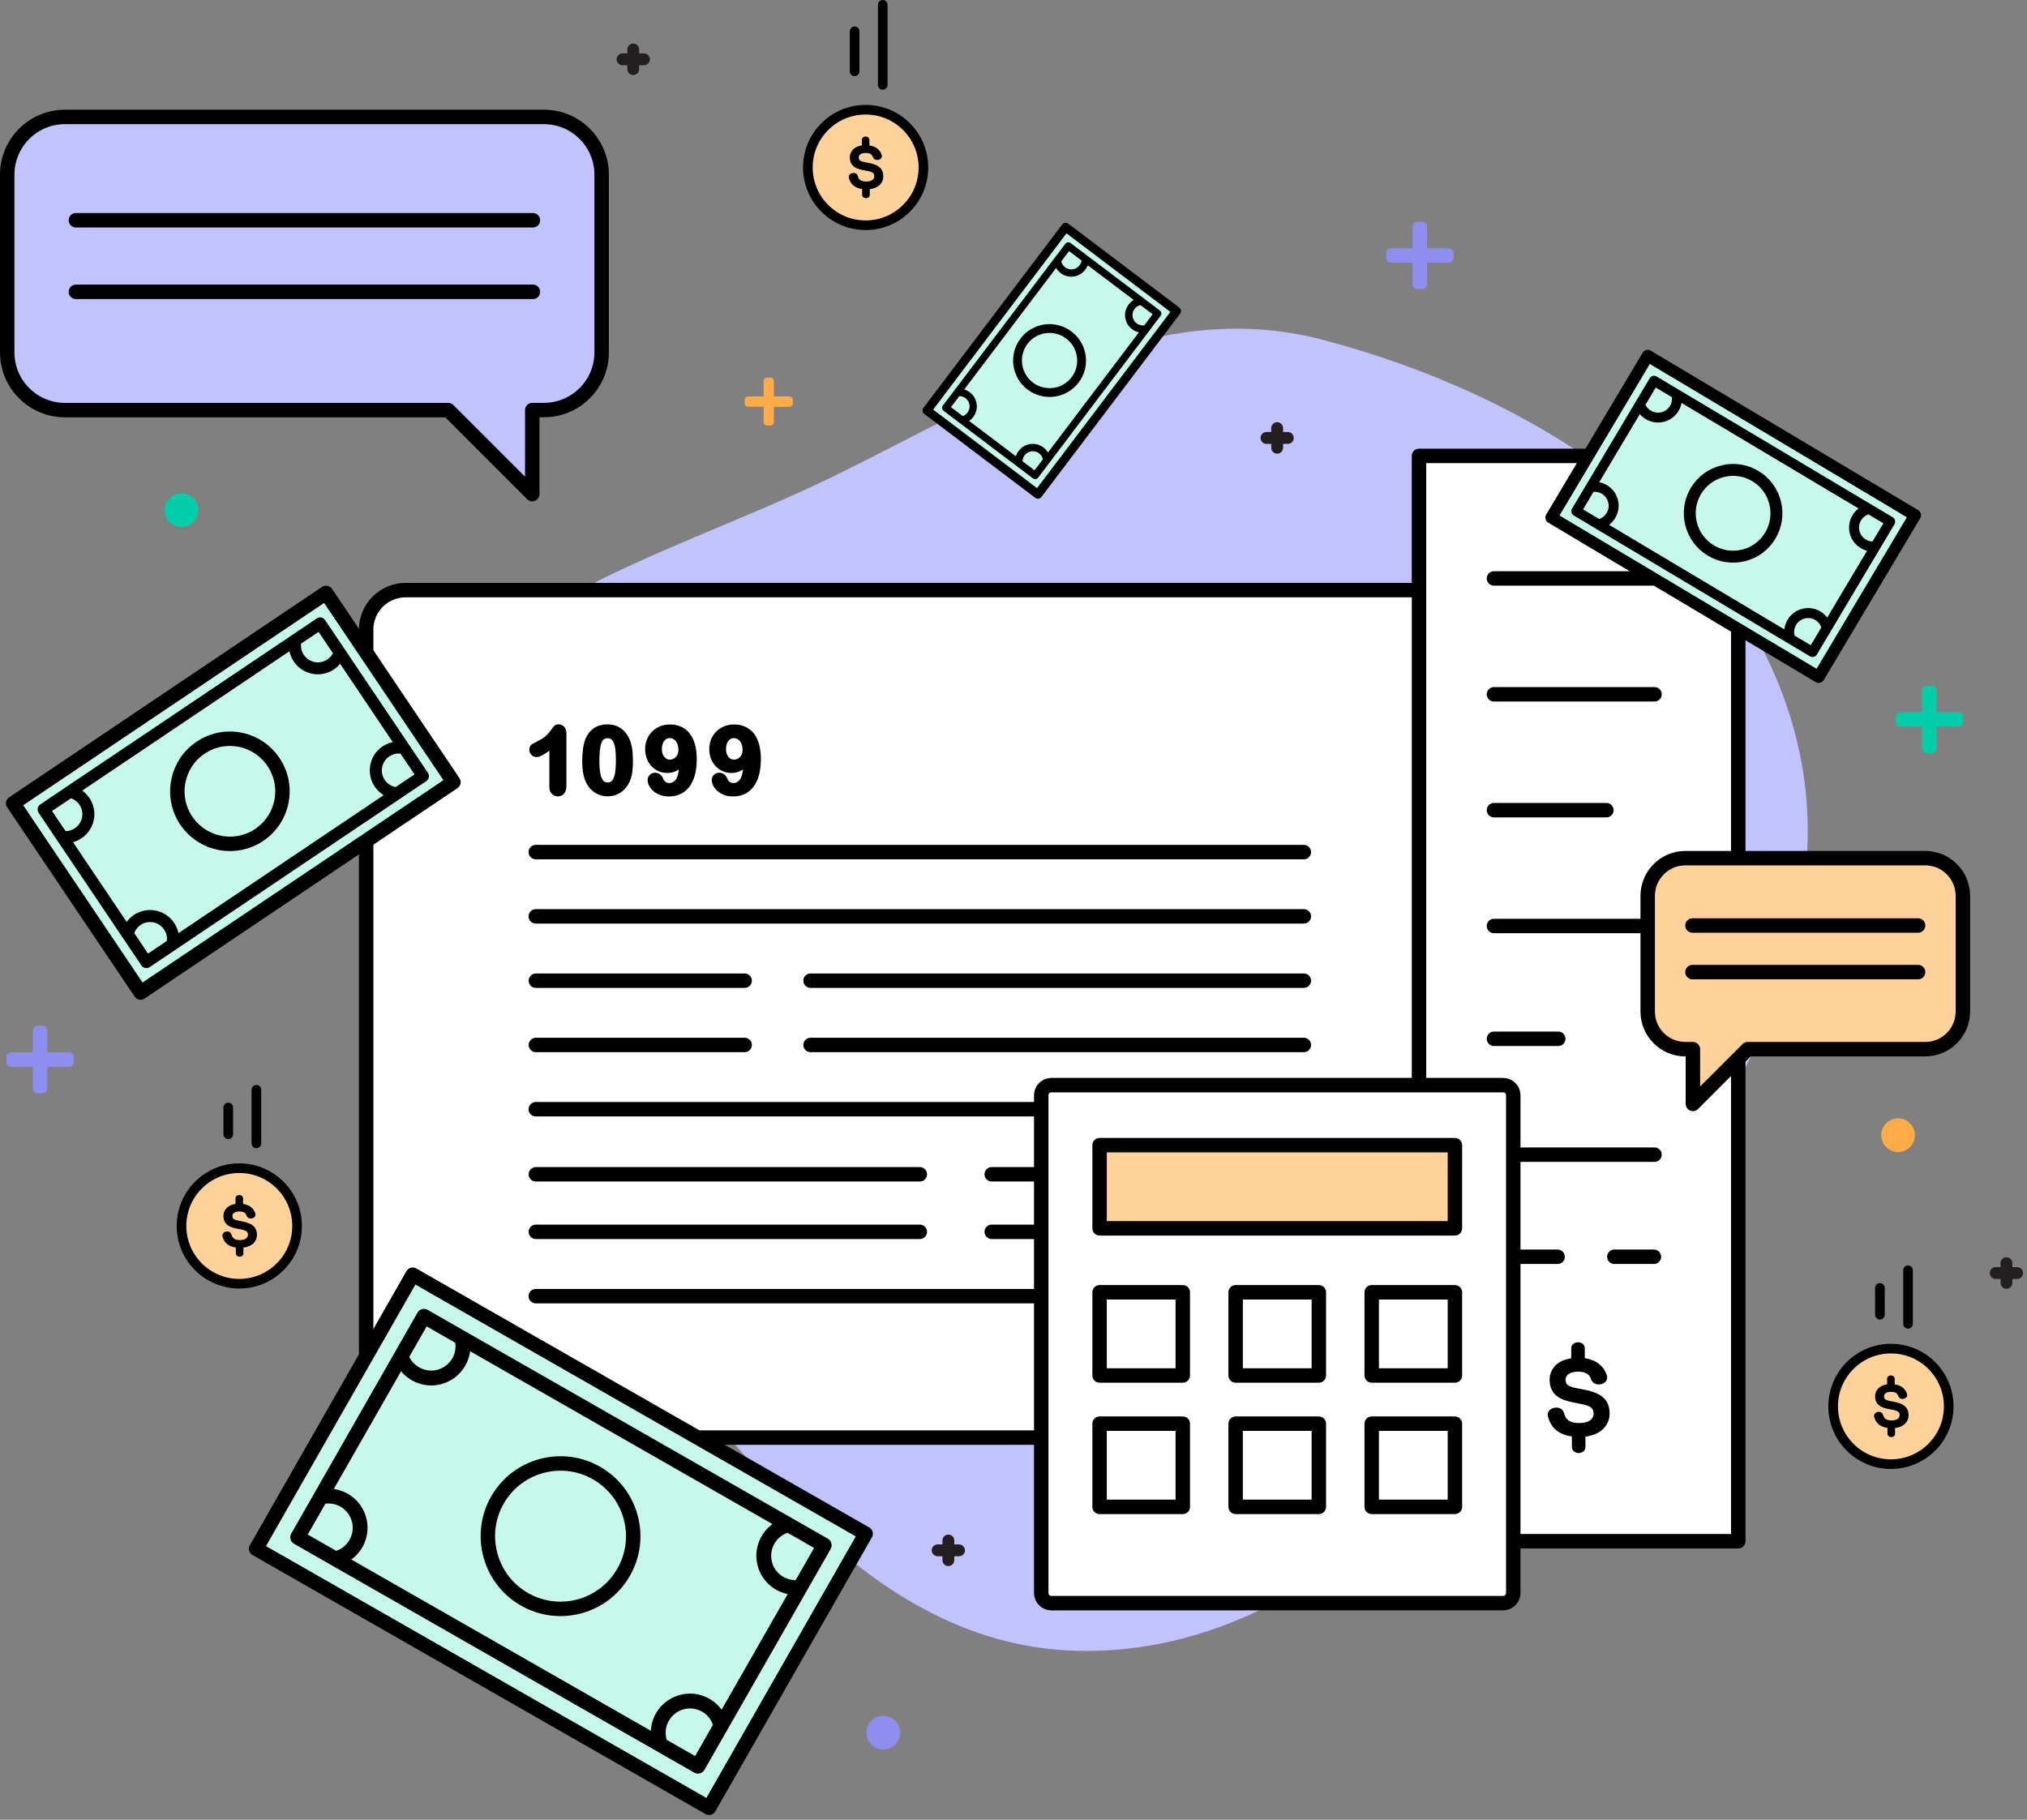 <svg width="421" height="378" viewBox="0 0 421 378" fill="none" xmlns="http://www.w3.org/2000/svg">
<rect x="0" y="0" width="421" height="378" fill="#808080" stroke="none"/>
<g clip-path="url(#clip0)">
<path fill-rule="evenodd" clip-rule="evenodd" d="M372.75 152.07C384.38 195.46 356.55 237.09 328.85 272.68C301.75 307.49 268.42 343.71 224.22 342.92C181.47 342.17 154.28 302.35 127.77 269.05C102.77 237.67 71.75 203.13 81.96 164.3C91.85 126.66 137.26 116.38 172.41 99.28C205.91 83.01 238.72 61.09 274.7 70.58C318.06 81.98 361.2 108.97 372.75 152.07Z" fill="#C2C2FF"/>
<path d="M267.48 89.74H266.49V88.93C266.49 88.25 265.94 87.7 265.26 87.7C264.58 87.7 264.03 88.25 264.03 88.93V89.74H263.04C262.36 89.74 261.81 90.29 261.81 90.97C261.81 91.65 262.36 92.2 263.04 92.2H264.03V93.01C264.03 93.69 264.58 94.24 265.26 94.24C265.94 94.24 266.49 93.69 266.49 93.01V92.2H267.48C268.16 92.2 268.71 91.65 268.71 90.97C268.71 90.29 268.16 89.74 267.48 89.74Z" fill="#231F20"/>
<path d="M199.19 320.81H198.2V320C198.2 319.32 197.65 318.77 196.97 318.77C196.29 318.77 195.74 319.32 195.74 320V320.81H194.75C194.07 320.81 193.52 321.36 193.52 322.04C193.52 322.72 194.07 323.27 194.75 323.27H195.74V324.08C195.74 324.76 196.29 325.31 196.97 325.31C197.65 325.31 198.2 324.76 198.2 324.08V323.27H199.19C199.87 323.27 200.42 322.72 200.42 322.04C200.42 321.36 199.87 320.81 199.19 320.81Z" fill="#231F20"/>
<path d="M133.74 11.09H132.75V10.28C132.75 9.6 132.2 9.05 131.52 9.05C130.84 9.05 130.29 9.6 130.29 10.28V11.09H129.3C128.62 11.09 128.07 11.64 128.07 12.32C128.07 13 128.62 13.55 129.3 13.55H130.29V14.36C130.29 15.04 130.84 15.59 131.52 15.59C132.2 15.59 132.75 15.04 132.75 14.36V13.55H133.74C134.42 13.55 134.97 13 134.97 12.32C134.97 11.64 134.42 11.09 133.74 11.09Z" fill="#231F20"/>
<path d="M418.95 263.21H417.96V262.4C417.96 261.72 417.41 261.17 416.73 261.17C416.05 261.17 415.5 261.72 415.5 262.4V263.21H414.51C413.83 263.21 413.28 263.76 413.28 264.44C413.28 265.12 413.83 265.67 414.51 265.67H415.5V266.48C415.5 267.16 416.05 267.71 416.73 267.71C417.41 267.71 417.96 267.16 417.96 266.48V265.67H418.95C419.63 265.67 420.18 265.12 420.18 264.44C420.18 263.76 419.63 263.21 418.95 263.21Z" fill="#231F20"/>
<path d="M332.94 298.62H84.25C79.72 298.62 76.05 294.95 76.05 290.42V130.78C76.05 126.25 79.72 122.58 84.25 122.58H332.94C337.47 122.58 341.14 126.25 341.14 130.78V290.42C341.14 294.95 337.47 298.62 332.94 298.62Z" fill="white" stroke="black" stroke-width="3" stroke-linecap="round" stroke-linejoin="round"/>
<path d="M111.3 203.71H154.66" stroke="black" stroke-width="3" stroke-miterlimit="10" stroke-linecap="round" stroke-linejoin="round"/>
<path d="M168.35 203.71H270.8" stroke="black" stroke-width="3" stroke-miterlimit="10" stroke-linecap="round" stroke-linejoin="round"/>
<path d="M111.3 217.06H154.66" stroke="black" stroke-width="3" stroke-miterlimit="10" stroke-linecap="round" stroke-linejoin="round"/>
<path d="M168.35 217.06H270.8" stroke="black" stroke-width="3" stroke-miterlimit="10" stroke-linecap="round" stroke-linejoin="round"/>
<path d="M270.8 243.93H205.98" stroke="black" stroke-width="3" stroke-miterlimit="10" stroke-linecap="round" stroke-linejoin="round"/>
<path d="M191.04 243.93H111.3" stroke="black" stroke-width="3" stroke-miterlimit="10" stroke-linecap="round" stroke-linejoin="round"/>
<path d="M270.8 255.88H205.98" stroke="black" stroke-width="3" stroke-miterlimit="10" stroke-linecap="round" stroke-linejoin="round"/>
<path d="M191.04 255.88H111.3" stroke="black" stroke-width="3" stroke-miterlimit="10" stroke-linecap="round" stroke-linejoin="round"/>
<path d="M111.28 190.35H270.8" stroke="black" stroke-width="3" stroke-miterlimit="10" stroke-linecap="round" stroke-linejoin="round"/>
<path d="M111.28 230.41H270.8" stroke="black" stroke-width="3" stroke-miterlimit="10" stroke-linecap="round" stroke-linejoin="round"/>
<path d="M111.28 269.24H270.8" stroke="black" stroke-width="3" stroke-miterlimit="10" stroke-linecap="round" stroke-linejoin="round"/>
<path d="M111.28 177H270.8" stroke="black" stroke-width="3" stroke-miterlimit="10" stroke-linecap="round" stroke-linejoin="round"/>
<path d="M361.03 94.7H294.72V320.15H361.03V94.7Z" fill="white" stroke="black" stroke-width="3" stroke-miterlimit="10" stroke-linecap="round" stroke-linejoin="round"/>
<path d="M310.29 120.15H343.64" stroke="black" stroke-width="3" stroke-miterlimit="10" stroke-linecap="round" stroke-linejoin="round"/>
<path d="M310.29 144.22H343.64" stroke="black" stroke-width="3" stroke-miterlimit="10" stroke-linecap="round" stroke-linejoin="round"/>
<path d="M310.29 168.29H333.64" stroke="black" stroke-width="3" stroke-miterlimit="10" stroke-linecap="round" stroke-linejoin="round"/>
<path d="M310.29 192.35H343.64" stroke="black" stroke-width="3" stroke-miterlimit="10" stroke-linecap="round" stroke-linejoin="round"/>
<path d="M310.29 215.78H323.64" stroke="black" stroke-width="3" stroke-miterlimit="10" stroke-linecap="round" stroke-linejoin="round"/>
<path d="M310.29 239.85H343.64" stroke="black" stroke-width="3" stroke-miterlimit="10" stroke-linecap="round" stroke-linejoin="round"/>
<path d="M310.29 261.06H323.51" stroke="black" stroke-width="3" stroke-miterlimit="10" stroke-linecap="round" stroke-linejoin="round"/>
<path d="M335.29 261.06H343.51" stroke="black" stroke-width="3" stroke-miterlimit="10" stroke-linecap="round" stroke-linejoin="round"/>
<path d="M334.31 293.61C334.31 290.18 331.75 289.2 328.98 288.65L327.51 288.37C325.34 287.97 325.17 287.37 325.17 286.58C325.17 285.55 326.16 284.93 327.81 284.93C329.77 284.93 330.27 285.86 330.48 286.55L330.5 286.61C330.75 287.22 331.32 287.58 332.03 287.58C332.21 287.58 332.38 287.55 332.51 287.53C333.28 287.39 333.81 286.81 333.81 286.13C333.81 285.96 333.78 285.79 333.71 285.63C333.32 284.44 332.21 282.57 329.16 282.14V280.1C329.16 278.4 326.34 278.4 326.34 280.1V282.15C323.06 282.63 321.85 284.74 321.85 286.57C321.85 289.91 324.32 290.84 326.73 291.31L328.32 291.63C330.58 292.06 330.98 292.62 330.98 293.63C330.98 294.86 329.88 295.6 328.02 295.6C325.62 295.6 325.13 294.58 324.8 293.43C324.61 292.8 324 292.39 323.25 292.39C323.09 292.39 322.96 292.41 322.8 292.44L322.75 292.45C321.97 292.62 321.45 293.2 321.45 293.88C321.45 294.01 321.47 294.12 321.49 294.21L321.51 294.31C321.86 295.42 322.63 297.85 326.47 298.39V300.53C326.47 301.38 327.18 301.83 327.88 301.83C328.58 301.83 329.29 301.38 329.29 300.53V298.43C332.34 298.04 334.31 296.21 334.31 293.61Z" fill="black"/>
<path d="M312.2 333.01H218.36C217.2 333.01 216.26 332.07 216.26 330.91V227.51C216.26 226.35 217.2 225.41 218.36 225.41H312.2C313.36 225.41 314.3 226.35 314.3 227.51V330.91C314.29 332.07 313.36 333.01 312.2 333.01Z" fill="white" stroke="black" stroke-width="3" stroke-miterlimit="10" stroke-linecap="round" stroke-linejoin="round"/>
<path d="M302.18 237.88H228.38V255.16H302.18V237.88Z" fill="#FFD29C" stroke="black" stroke-width="3" stroke-miterlimit="10" stroke-linecap="round" stroke-linejoin="round"/>
<path d="M245.66 268.44H228.38V285.72H245.66V268.44Z" fill="white" stroke="black" stroke-width="3" stroke-miterlimit="10" stroke-linecap="round" stroke-linejoin="round"/>
<path d="M273.92 268.44H256.64V285.72H273.92V268.44Z" fill="white" stroke="black" stroke-width="3" stroke-miterlimit="10" stroke-linecap="round" stroke-linejoin="round"/>
<path d="M302.18 268.44H284.9V285.72H302.18V268.44Z" fill="white" stroke="black" stroke-width="3" stroke-miterlimit="10" stroke-linecap="round" stroke-linejoin="round"/>
<path d="M245.66 295.73H228.38V313.01H245.66V295.73Z" fill="white" stroke="black" stroke-width="3" stroke-miterlimit="10" stroke-linecap="round" stroke-linejoin="round"/>
<path d="M273.92 295.73H256.64V313.01H273.92V295.73Z" fill="white" stroke="black" stroke-width="3" stroke-miterlimit="10" stroke-linecap="round" stroke-linejoin="round"/>
<path d="M302.18 295.73H284.9V313.01H302.18V295.73Z" fill="white" stroke="black" stroke-width="3" stroke-miterlimit="10" stroke-linecap="round" stroke-linejoin="round"/>
<path d="M112.96 24.29H13.5C6.87 24.29 1.5 29.66 1.5 36.29V73.19C1.5 79.82 6.87 85.19 13.5 85.19H93.1L110.55 102.64V85.18H112.96C119.59 85.18 124.96 79.81 124.96 73.18V36.28C124.96 29.66 119.59 24.29 112.96 24.29Z" fill="#C2C2FF" stroke="black" stroke-width="3" stroke-miterlimit="10" stroke-linecap="round" stroke-linejoin="round"/>
<path d="M15.76 45.75H110.69" stroke="black" stroke-width="3" stroke-miterlimit="10" stroke-linecap="round" stroke-linejoin="round"/>
<path d="M15.76 60.62H110.69" stroke="black" stroke-width="3" stroke-miterlimit="10" stroke-linecap="round" stroke-linejoin="round"/>
<path d="M350.04 178.26H399.86C404.18 178.26 407.68 181.76 407.68 186.08V210.12C407.68 214.44 404.18 217.94 399.86 217.94H362.98L351.61 229.31V217.94H350.04C345.72 217.94 342.22 214.44 342.22 210.12V186.08C342.23 181.76 345.73 178.26 350.04 178.26Z" fill="#FFD29C" stroke="black" stroke-width="3" stroke-miterlimit="10" stroke-linecap="round" stroke-linejoin="round"/>
<path d="M398.38 192.25H351.52" stroke="black" stroke-width="3" stroke-miterlimit="10" stroke-linecap="round" stroke-linejoin="round"/>
<path d="M398.38 201.93H351.52" stroke="black" stroke-width="3" stroke-miterlimit="10" stroke-linecap="round" stroke-linejoin="round"/>
<path d="M300.9 51.55H296.4V47.05C296.4 46.5 295.95 46.05 295.4 46.05H294.4C293.85 46.05 293.4 46.5 293.4 47.05V51.55H288.9C288.35 51.55 287.9 52 287.9 52.55V53.55C287.9 54.1 288.35 54.55 288.9 54.55H293.4V59.05C293.4 59.6 293.85 60.05 294.4 60.05H295.4C295.95 60.05 296.4 59.6 296.4 59.05V54.55H300.9C301.45 54.55 301.9 54.1 301.9 53.55V52.55C301.9 51.99 301.45 51.55 300.9 51.55Z" fill="#8E8EEF"/>
<path d="M14.32 218.58H9.82V214.08C9.82 213.53 9.37 213.08 8.82 213.08H7.82C7.27 213.08 6.82 213.53 6.82 214.08V218.58H2.32C1.77 218.58 1.32 219.03 1.32 219.58V220.58C1.32 221.13 1.77 221.58 2.32 221.58H6.82V226.08C6.82 226.63 7.27 227.08 7.82 227.08H8.82C9.37 227.08 9.82 226.63 9.82 226.08V221.58H14.32C14.87 221.58 15.32 221.13 15.32 220.58V219.58C15.32 219.03 14.87 218.58 14.32 218.58Z" fill="#8E8EEF"/>
<path d="M406.73 147.94H402.23V143.44C402.23 142.89 401.78 142.44 401.23 142.44H400.23C399.68 142.44 399.23 142.89 399.23 143.44V147.94H394.73C394.18 147.94 393.73 148.39 393.73 148.94V149.94C393.73 150.49 394.18 150.94 394.73 150.94H399.23V155.44C399.23 155.99 399.68 156.44 400.23 156.44H401.23C401.78 156.44 402.23 155.99 402.23 155.44V150.94H406.73C407.28 150.94 407.73 150.49 407.73 149.94V148.94C407.73 148.39 407.28 147.94 406.73 147.94Z" fill="#02CEAA"/>
<path d="M163.95 82.35H160.74V79.14C160.74 78.75 160.42 78.43 160.03 78.43H159.32C158.92 78.43 158.61 78.75 158.61 79.14V82.35H155.4C155.01 82.35 154.69 82.67 154.69 83.06V83.77C154.69 84.16 155.01 84.48 155.4 84.48H158.61V87.69C158.61 88.08 158.93 88.4 159.32 88.4H160.03C160.43 88.4 160.74 88.08 160.74 87.69V84.5H163.95C164.34 84.5 164.66 84.18 164.66 83.79V83.08C164.66 82.67 164.34 82.35 163.95 82.35Z" fill="#FFAB48"/>
<path d="M394.23 239.31C396.163 239.31 397.73 237.743 397.73 235.81C397.73 233.877 396.163 232.31 394.23 232.31C392.297 232.31 390.73 233.877 390.73 235.81C390.73 237.743 392.297 239.31 394.23 239.31Z" fill="#FFAB48"/>
<path d="M37.7 109.47C39.633 109.47 41.2 107.903 41.2 105.97C41.2 104.037 39.633 102.47 37.7 102.47C35.767 102.47 34.2 104.037 34.2 105.97C34.2 107.903 35.767 109.47 37.7 109.47Z" fill="#02CEAA"/>
<path d="M183.46 363.42C185.393 363.42 186.96 361.853 186.96 359.92C186.96 357.987 185.393 356.42 183.46 356.42C181.527 356.42 179.96 357.987 179.96 359.92C179.96 361.853 181.527 363.42 183.46 363.42Z" fill="#8E8EEF"/>
<path d="M2.74 166.86L29.2 206.17L94.18 162.47L67.72 123.16L2.74 166.86Z" fill="#C6F9EC" stroke="black" stroke-width="3" stroke-miterlimit="10" stroke-linecap="round" stroke-linejoin="round"/>
<path d="M56.8 158.29C58.43 160.71 59.02 163.62 58.46 166.47C57.89 169.34 56.26 171.8 53.84 173.43C48.85 176.79 42.05 175.46 38.69 170.46C36.98 167.92 36.48 164.92 37.07 162.13C37.63 159.44 39.2 156.97 41.66 155.32C44.08 153.69 46.99 153.1 49.85 153.66C52.71 154.23 55.18 155.87 56.8 158.29Z" stroke="black" stroke-width="3" stroke-miterlimit="10"/>
<path d="M66.08 128.88L14.14 163.81C14.1 163.83 14.07 163.86 14.03 163.89L8.64 167.51C8.3 167.74 8.21 168.21 8.44 168.56L29.78 200.26C29.89 200.43 30.07 200.54 30.26 200.58C30.45 200.62 30.66 200.58 30.82 200.47L88.25 161.85C88.41 161.74 88.53 161.57 88.57 161.38C88.57 161.37 88.57 161.37 88.57 161.37C88.61 161.18 88.57 160.97 88.46 160.81L67.12 129.11C66.89 128.74 66.42 128.64 66.08 128.88ZM10.11 168.33L14.66 165.27C15.58 165.53 16.38 166.09 16.92 166.89C17.52 167.78 17.74 168.85 17.53 169.9C17.53 169.92 17.52 169.93 17.52 169.95C17.12 171.87 15.34 173.25 13.38 173.14C13.37 173.14 13.37 173.14 13.36 173.14L10.11 168.33ZM30.61 198.78L27.33 193.9C27.92 191.92 29.9 190.71 31.94 191.11C33 191.31 33.91 191.92 34.5 192.81C35.08 193.67 35.3 194.71 35.12 195.74L30.61 198.78ZM86.79 161L82.23 164.06C82.17 164.03 82.11 163.99 82.05 163.98C81 163.78 80.08 163.17 79.49 162.28C78.89 161.39 78.67 160.32 78.88 159.27C79.09 158.22 79.69 157.3 80.58 156.71C81.44 156.13 82.47 155.91 83.48 156.09L86.79 161ZM82.44 154.54C81.48 154.6 80.55 154.92 79.74 155.46C78.54 156.27 77.71 157.49 77.42 158.91C77.42 158.93 77.41 158.96 77.41 158.98C77.13 160.43 77.43 161.9 78.25 163.12C78.86 164.02 79.69 164.7 80.67 165.12L36.68 194.7C36.52 192.26 34.74 190.13 32.23 189.64C29.8 189.17 27.44 190.35 26.32 192.42L14.33 174.6C16.59 174.29 18.5 172.57 18.98 170.26C18.98 170.24 18.99 170.21 19 170.19C19.28 168.74 18.98 167.27 18.16 166.04C17.64 165.27 16.96 164.66 16.16 164.24L60.5 134.42C60.66 136.85 62.44 138.98 64.95 139.47C67.22 139.91 69.47 138.89 70.66 137.02L82.44 154.54ZM69.72 135.64C68.99 137.37 67.13 138.39 65.25 138.02C63.11 137.6 61.7 135.54 62.07 133.41L66.3 130.56L69.72 135.64Z" fill="black" stroke="black" stroke-miterlimit="10"/>
<path d="M85.72 264.79L53.2 321.72L147.27 375.52L179.79 318.59L85.72 264.79Z" fill="#C6F9EC" stroke="black" stroke-width="3" stroke-miterlimit="10" stroke-linecap="round" stroke-linejoin="round"/>
<path d="M129.52 326.59C127.52 330.09 124.27 332.61 120.39 333.67C116.48 334.72 112.43 334.21 108.93 332.21C101.7 328.08 99.19 318.83 103.31 311.6C105.41 307.92 108.83 305.46 112.64 304.48C116.32 303.53 120.35 303.95 123.9 305.99C127.4 307.99 129.92 311.24 130.98 315.13C132.04 319.02 131.53 323.1 129.52 326.59Z" stroke="black" stroke-width="3" stroke-miterlimit="10"/>
<path d="M171.7 320.06L96.52 277.07C96.47 277.03 96.42 277.01 96.36 276.98L88.57 272.52C88.07 272.24 87.44 272.41 87.15 272.91L60.92 318.82C60.78 319.06 60.75 319.35 60.82 319.61C60.89 319.87 61.07 320.1 61.31 320.24L144.44 367.78C144.68 367.91 144.95 367.95 145.22 367.89C145.23 367.89 145.23 367.89 145.24 367.89C145.5 367.82 145.73 367.64 145.87 367.41L172.1 321.5C172.37 320.98 172.2 320.34 171.7 320.06ZM88.43 274.84L95.01 278.61C95.26 279.91 95.05 281.24 94.38 282.4C93.64 283.69 92.45 284.61 91.02 285.01C91 285.02 90.97 285.02 90.95 285.03C88.32 285.71 85.53 284.35 84.45 281.85C84.45 281.84 84.44 281.84 84.44 281.83L88.43 274.84ZM63.23 318.95L67.27 311.89C70.08 311.4 72.8 313.12 73.56 315.9C73.96 317.34 73.76 318.83 73.02 320.12C72.31 321.38 71.15 322.28 69.77 322.69L63.23 318.95ZM144.56 365.46L137.97 361.69C137.97 361.6 137.98 361.5 137.95 361.41C137.56 359.98 137.75 358.47 138.49 357.19C139.23 355.9 140.42 354.98 141.85 354.58C143.28 354.19 144.78 354.38 146.07 355.12C147.32 355.83 148.21 356.97 148.62 358.34L144.56 365.46ZM149.9 356.1C149.23 354.95 148.28 353.99 147.09 353.31C145.35 352.31 143.33 352.04 141.39 352.55C141.36 352.56 141.32 352.57 141.29 352.58C139.32 353.12 137.68 354.39 136.67 356.16C135.93 357.46 135.59 358.92 135.68 360.39L72.02 323.98C74.95 322.28 76.5 318.77 75.57 315.36C74.67 312.06 71.76 309.86 68.5 309.73L83.24 283.94C85.02 286.56 88.32 287.86 91.47 287.05C91.5 287.04 91.54 287.03 91.57 287.02C93.54 286.48 95.18 285.21 96.2 283.44C96.84 282.33 97.17 281.1 97.21 279.86L161.4 316.56C158.48 318.26 156.93 321.76 157.86 325.17C158.7 328.25 161.35 330.42 164.4 330.75L149.9 356.1ZM165.55 328.72C162.95 328.88 160.55 327.19 159.86 324.63C159.07 321.72 160.75 318.71 163.63 317.85L169.76 321.36L165.55 328.72Z" fill="black" stroke="black" stroke-miterlimit="10"/>
<path d="M342.23 73.91L322.21 107.51L377.73 140.62L397.75 107.02L342.23 73.91Z" fill="#C6F9EC" stroke="black" stroke-width="2.476" stroke-miterlimit="10" stroke-linecap="round" stroke-linejoin="round"/>
<path d="M367.69 111.24C366.46 113.31 364.5 114.77 362.17 115.36C359.82 115.94 357.41 115.6 355.35 114.36C351.09 111.82 349.68 106.28 352.22 102.01C353.51 99.84 355.58 98.41 357.86 97.86C360.07 97.33 362.47 97.63 364.56 98.88C366.63 100.11 368.09 102.08 368.68 104.41C369.27 106.76 368.92 109.18 367.69 111.24Z" stroke="black" stroke-width="2.476" stroke-miterlimit="10"/>
<path d="M392.91 107.81L348.54 81.35C348.51 81.33 348.48 81.31 348.45 81.3L343.85 78.55C343.56 78.38 343.18 78.47 343 78.77L326.86 105.87C326.77 106.01 326.75 106.18 326.79 106.34C326.83 106.5 326.93 106.64 327.07 106.72L376.14 135.98C376.28 136.06 376.44 136.09 376.6 136.05C376.6 136.05 376.6 136.05 376.61 136.05C376.77 136.01 376.91 135.91 376.99 135.77L393.13 108.67C393.3 108.36 393.2 107.98 392.91 107.81ZM343.74 79.93L347.63 82.25C347.76 83.03 347.62 83.82 347.21 84.51C346.76 85.27 346.03 85.81 345.18 86.03C345.17 86.03 345.15 86.04 345.14 86.04C343.56 86.42 341.91 85.58 341.3 84.07L341.29 84.06L343.74 79.93ZM328.23 105.96L330.71 101.79C332.39 101.53 334 102.58 334.42 104.25C334.64 105.11 334.51 106 334.05 106.76C333.61 107.5 332.91 108.03 332.09 108.26L328.23 105.96ZM376.23 134.59L372.34 132.27C372.34 132.22 372.35 132.16 372.33 132.1C372.11 131.24 372.24 130.35 372.7 129.59C373.15 128.83 373.88 128.29 374.73 128.07C375.59 127.86 376.48 127.98 377.24 128.44C377.98 128.88 378.5 129.57 378.73 130.39L376.23 134.59ZM379.52 129.06C379.13 128.37 378.57 127.78 377.88 127.37C376.85 126.75 375.65 126.57 374.49 126.85C374.47 126.85 374.45 126.86 374.43 126.86C373.25 127.16 372.26 127.9 371.63 128.94C371.17 129.71 370.95 130.57 370.99 131.45L333.42 109.04C335.18 108.06 336.15 105.98 335.63 103.94C335.13 101.96 333.42 100.62 331.47 100.51L340.54 85.29C341.57 86.87 343.53 87.68 345.42 87.23C345.44 87.23 345.46 87.22 345.48 87.22C346.66 86.92 347.65 86.18 348.28 85.14C348.67 84.48 348.89 83.76 348.92 83.02L386.8 105.61C385.04 106.59 384.08 108.67 384.6 110.71C385.07 112.56 386.62 113.88 388.44 114.11L379.52 129.06ZM389.15 112.9C387.6 112.97 386.19 111.94 385.8 110.4C385.36 108.65 386.4 106.88 388.12 106.4L391.74 108.56L389.15 112.9Z" fill="black" stroke="black" stroke-width="0.826" stroke-miterlimit="10"/>
<path d="M192.53 85.26L215.57 102.68L244.37 64.61L221.33 47.19L192.53 85.26Z" fill="#C6F9EC" stroke="black" stroke-width="1.829" stroke-miterlimit="10" stroke-linecap="round" stroke-linejoin="round"/>
<path d="M222 69.6C223.42 70.67 224.33 72.23 224.58 73.99C224.82 75.76 224.37 77.5 223.3 78.91C221.09 81.83 216.91 82.41 213.98 80.2C212.49 79.08 211.61 77.44 211.39 75.72C211.18 74.06 211.59 72.32 212.68 70.88C213.75 69.46 215.31 68.55 217.07 68.3C218.84 68.07 220.59 68.53 222 69.6Z" fill="#C6F9EC" stroke="black" stroke-width="1.829" stroke-miterlimit="10"/>
<path d="M221.52 50.81L198.5 81.23C198.48 81.25 198.47 81.27 198.45 81.29L196.06 84.44C195.91 84.64 195.95 84.93 196.15 85.08L214.73 99.13C214.83 99.2 214.95 99.23 215.07 99.22C215.19 99.21 215.3 99.14 215.37 99.04L240.82 65.4C240.89 65.3 240.92 65.19 240.91 65.07C240.91 65.07 240.91 65.07 240.91 65.06C240.9 64.94 240.83 64.83 240.73 64.76L222.15 50.71C221.96 50.57 221.67 50.61 221.52 50.81ZM197.08 84.64L199.1 81.98C199.68 81.94 200.25 82.11 200.72 82.47C201.24 82.86 201.58 83.44 201.67 84.08C201.67 84.09 201.67 84.1 201.67 84.11C201.82 85.3 201.07 86.44 199.91 86.77H199.9L197.08 84.64ZM214.93 98.13L212.07 95.97C212.02 94.71 212.92 93.62 214.18 93.45C214.83 93.36 215.47 93.53 215.99 93.92C216.5 94.3 216.83 94.86 216.93 95.48L214.93 98.13ZM239.83 65.22L237.81 67.89C237.77 67.88 237.73 67.88 237.69 67.88C237.04 67.97 236.4 67.8 235.88 67.41C235.36 67.02 235.02 66.44 234.93 65.8C234.84 65.15 235.01 64.51 235.4 63.99C235.78 63.49 236.33 63.16 236.95 63.06L239.83 65.22ZM236.04 62.36C235.5 62.59 235.03 62.95 234.66 63.43C234.13 64.13 233.9 65 234 65.88C234 65.89 234 65.91 234.01 65.92C234.14 66.81 234.6 67.6 235.31 68.14C235.84 68.54 236.45 68.77 237.1 68.81L217.61 94.57C217.03 93.2 215.59 92.32 214.04 92.53C212.55 92.74 211.42 93.89 211.18 95.3L200.74 87.41C201.98 86.78 202.74 85.41 202.56 83.99C202.56 83.98 202.56 83.96 202.55 83.95C202.42 83.06 201.96 82.27 201.25 81.73C200.8 81.39 200.28 81.17 199.74 81.09L219.39 55.11C219.97 56.48 221.41 57.35 222.95 57.14C224.34 56.94 225.44 55.91 225.76 54.6L236.04 62.36ZM224.96 53.98C224.88 55.12 224.01 56.08 222.85 56.24C221.53 56.42 220.31 55.52 220.1 54.21L221.98 51.73L224.96 53.98Z" fill="black" stroke="black" stroke-width="0.61" stroke-miterlimit="10"/>
<path d="M179.79 46.79C186.417 46.79 191.79 41.417 191.79 34.79C191.79 28.163 186.417 22.79 179.79 22.79C173.163 22.79 167.79 28.163 167.79 34.79C167.79 41.417 173.163 46.79 179.79 46.79Z" fill="#FFD29C" stroke="black" stroke-width="2" stroke-miterlimit="10" stroke-linecap="round" stroke-linejoin="round"/>
<path d="M183.45 36.62C183.45 34.71 182.02 34.16 180.48 33.85L179.66 33.69C178.45 33.47 178.36 33.13 178.36 32.69C178.36 32.11 178.91 31.77 179.83 31.77C180.92 31.77 181.2 32.29 181.32 32.67L181.33 32.7C181.47 33.04 181.79 33.24 182.18 33.24C182.28 33.24 182.38 33.23 182.44 33.21C182.87 33.13 183.16 32.81 183.16 32.43C183.16 32.34 183.14 32.24 183.11 32.15C182.89 31.49 182.28 30.44 180.57 30.21V29.07C180.57 28.12 179 28.12 179 29.07V30.21C177.17 30.48 176.5 31.65 176.5 32.68C176.5 34.54 177.87 35.06 179.22 35.32L180.11 35.5C181.37 35.74 181.59 36.05 181.59 36.61C181.59 37.3 180.97 37.71 179.94 37.71C178.6 37.71 178.33 37.14 178.14 36.5C178.03 36.15 177.69 35.92 177.28 35.92C177.19 35.92 177.12 35.93 177.03 35.95H177C176.57 36.05 176.28 36.37 176.28 36.75C176.28 36.82 176.29 36.88 176.3 36.93L176.31 36.99C176.5 37.61 176.93 38.96 179.07 39.26V40.45C179.07 40.92 179.47 41.17 179.86 41.17C180.25 41.17 180.65 40.92 180.65 40.45V39.3C182.35 39.09 183.46 38.07 183.45 36.62Z" fill="black"/>
<path d="M177.5 6.5V14.82" stroke="black" stroke-width="2" stroke-miterlimit="10" stroke-linecap="round" stroke-linejoin="round"/>
<path d="M183.34 17.64V1" stroke="black" stroke-width="2" stroke-miterlimit="10" stroke-linecap="round" stroke-linejoin="round"/>
<path d="M49.7 266.66C56.328 266.66 61.7 261.287 61.7 254.66C61.7 248.033 56.328 242.66 49.7 242.66C43.073 242.66 37.7 248.033 37.7 254.66C37.7 261.287 43.073 266.66 49.7 266.66Z" fill="#FFD29C" stroke="black" stroke-width="2" stroke-miterlimit="10" stroke-linecap="round" stroke-linejoin="round"/>
<path d="M53.36 256.5C53.36 254.59 51.93 254.04 50.39 253.73L49.57 253.57C48.36 253.35 48.27 253.01 48.27 252.57C48.27 251.99 48.82 251.65 49.74 251.65C50.83 251.65 51.11 252.17 51.23 252.55L51.24 252.58C51.38 252.92 51.7 253.12 52.09 253.12C52.19 253.12 52.29 253.11 52.35 253.09C52.78 253.01 53.07 252.69 53.07 252.31C53.07 252.22 53.05 252.12 53.02 252.03C52.8 251.37 52.19 250.32 50.48 250.09V248.95C50.48 248 48.91 248 48.91 248.95V250.09C47.08 250.36 46.41 251.53 46.41 252.56C46.41 254.42 47.78 254.94 49.13 255.2L50.02 255.38C51.28 255.62 51.5 255.93 51.5 256.49C51.5 257.18 50.88 257.59 49.85 257.59C48.51 257.59 48.24 257.02 48.05 256.38C47.94 256.03 47.6 255.8 47.19 255.8C47.1 255.8 47.03 255.81 46.94 255.83H46.91C46.48 255.93 46.19 256.25 46.19 256.63C46.19 256.7 46.2 256.76 46.21 256.81L46.22 256.87C46.41 257.49 46.84 258.84 48.98 259.14V260.33C48.98 260.8 49.38 261.05 49.77 261.05C50.16 261.05 50.56 260.8 50.56 260.33V259.16C52.26 258.97 53.37 257.94 53.36 256.5Z" fill="black"/>
<path d="M47.41 230.05V235.62" stroke="black" stroke-width="2" stroke-miterlimit="10" stroke-linecap="round" stroke-linejoin="round"/>
<path d="M53.25 237.51V226.37" stroke="black" stroke-width="2" stroke-miterlimit="10" stroke-linecap="round" stroke-linejoin="round"/>
<path d="M392.74 304.14C399.368 304.14 404.74 298.767 404.74 292.14C404.74 285.513 399.368 280.14 392.74 280.14C386.113 280.14 380.74 285.513 380.74 292.14C380.74 298.767 386.113 304.14 392.74 304.14Z" fill="#FFD29C" stroke="black" stroke-width="2" stroke-miterlimit="10" stroke-linecap="round" stroke-linejoin="round"/>
<path d="M396.4 293.97C396.4 292.06 394.97 291.51 393.43 291.2L392.61 291.04C391.4 290.82 391.31 290.48 391.31 290.04C391.31 289.46 391.86 289.12 392.78 289.12C393.87 289.12 394.15 289.64 394.27 290.02L394.28 290.05C394.42 290.39 394.74 290.59 395.13 290.59C395.23 290.59 395.33 290.58 395.39 290.56C395.82 290.48 396.11 290.16 396.11 289.78C396.11 289.69 396.09 289.59 396.06 289.5C395.84 288.84 395.23 287.79 393.52 287.56V286.42C393.52 285.47 391.95 285.47 391.95 286.42V287.56C390.12 287.83 389.45 289 389.45 290.03C389.45 291.89 390.82 292.41 392.17 292.67L393.06 292.85C394.32 293.09 394.54 293.4 394.54 293.96C394.54 294.65 393.92 295.06 392.89 295.06C391.55 295.06 391.28 294.49 391.09 293.85C390.98 293.5 390.64 293.27 390.23 293.27C390.14 293.27 390.07 293.28 389.98 293.3H389.95C389.52 293.4 389.23 293.72 389.23 294.1C389.23 294.17 389.24 294.23 389.25 294.28L389.26 294.34C389.45 294.96 389.88 296.31 392.02 296.61V297.8C392.02 298.27 392.42 298.52 392.81 298.52C393.2 298.52 393.6 298.27 393.6 297.8V296.63C395.3 296.44 396.4 295.42 396.4 293.97Z" fill="black"/>
<path d="M390.45 267.53V273.1" stroke="black" stroke-width="2" stroke-miterlimit="10" stroke-linecap="round" stroke-linejoin="round"/>
<path d="M396.29 274.99V263.85" stroke="black" stroke-width="2" stroke-miterlimit="10" stroke-linecap="round" stroke-linejoin="round"/>
<path d="M114.6 163.43V154.96C113.02 156.17 111.96 156.77 111.42 156.77C111.16 156.77 110.93 156.67 110.73 156.46C110.53 156.25 110.43 156.01 110.43 155.74C110.43 155.42 110.53 155.19 110.73 155.04C110.93 154.89 111.28 154.7 111.78 154.46C112.53 154.11 113.13 153.73 113.58 153.34C114.03 152.95 114.43 152.51 114.78 152.03C115.13 151.55 115.35 151.25 115.46 151.14C115.57 151.03 115.76 150.97 116.06 150.97C116.39 150.97 116.65 151.1 116.85 151.35C117.05 151.6 117.15 151.95 117.15 152.4V163.05C117.15 164.3 116.73 164.92 115.88 164.92C115.5 164.92 115.2 164.79 114.97 164.54C114.72 164.31 114.6 163.93 114.6 163.43Z" fill="black" stroke="black" stroke-miterlimit="10"/>
<path d="M130.96 158.02C130.96 159.04 130.9 159.91 130.77 160.64C130.65 161.37 130.42 162.04 130.08 162.63C129.66 163.36 129.11 163.93 128.44 164.32C127.77 164.72 127.03 164.92 126.21 164.92C125.27 164.92 124.42 164.65 123.67 164.12C122.92 163.59 122.36 162.85 121.98 161.91C121.79 161.4 121.65 160.83 121.56 160.2C121.47 159.58 121.43 158.9 121.43 158.18C121.43 157.24 121.48 156.4 121.58 155.65C121.68 154.9 121.83 154.25 122.04 153.71C122.41 152.82 122.94 152.14 123.64 151.67C124.34 151.2 125.17 150.97 126.14 150.97C126.78 150.97 127.36 151.07 127.88 151.28C128.4 151.49 128.86 151.79 129.25 152.19C129.64 152.59 129.98 153.08 130.25 153.67C130.73 154.7 130.96 156.15 130.96 158.02ZM128.42 157.83C128.42 156.7 128.35 155.77 128.21 155.04C128.07 154.32 127.84 153.77 127.52 153.4C127.2 153.03 126.75 152.85 126.18 152.85C125.36 152.85 124.79 153.26 124.47 154.09C124.15 154.91 123.99 156.19 123.99 157.9C123.99 159.07 124.06 160.02 124.2 160.77C124.34 161.52 124.57 162.08 124.89 162.46C125.21 162.84 125.65 163.03 126.2 163.03C126.77 163.03 127.22 162.83 127.54 162.44C127.86 162.04 128.09 161.48 128.22 160.74C128.35 160 128.42 159.03 128.42 157.83Z" fill="black" stroke="black" stroke-miterlimit="10"/>
<path d="M141.63 158.6C141.22 159.08 140.76 159.45 140.26 159.69C139.75 159.94 139.19 160.06 138.58 160.06C138 160.06 137.45 159.95 136.95 159.72C136.45 159.49 136.01 159.18 135.64 158.77C135.27 158.36 134.99 157.89 134.79 157.35C134.59 156.81 134.49 156.24 134.49 155.64C134.49 155 134.6 154.39 134.82 153.82C135.04 153.25 135.36 152.75 135.78 152.33C136.2 151.91 136.69 151.58 137.26 151.34C137.83 151.1 138.47 150.99 139.16 150.99C139.96 150.99 140.67 151.14 141.3 151.43C141.93 151.72 142.45 152.14 142.88 152.7C143.31 153.26 143.64 153.95 143.87 154.8C144.1 155.64 144.21 156.6 144.21 157.67C144.21 158.86 144.09 159.91 143.85 160.82C143.61 161.73 143.26 162.49 142.79 163.11C142.32 163.73 141.77 164.19 141.13 164.49C140.48 164.79 139.75 164.94 138.93 164.94C138.12 164.94 137.42 164.79 136.83 164.48C136.23 164.17 135.78 163.79 135.47 163.34C135.16 162.88 135.01 162.45 135.01 162.02C135.01 161.76 135.11 161.53 135.3 161.32C135.49 161.12 135.74 161.01 136.04 161.01C136.31 161.01 136.56 161.09 136.77 161.24C136.99 161.39 137.15 161.62 137.26 161.92C137.4 162.29 137.62 162.59 137.94 162.82C138.26 163.05 138.61 163.16 139.01 163.16C139.36 163.16 139.7 163.07 140.01 162.89C140.33 162.71 140.6 162.46 140.82 162.13C141.27 161.45 141.54 160.28 141.63 158.6ZM141.41 155.75C141.41 155.33 141.35 154.94 141.24 154.58C141.13 154.22 140.96 153.91 140.76 153.65C140.56 153.39 140.3 153.19 140.02 153.04C139.73 152.89 139.42 152.82 139.08 152.82C138.49 152.82 137.99 153.07 137.58 153.58C137.17 154.09 136.97 154.75 136.97 155.58C136.97 156.41 137.17 157.06 137.58 157.55C137.99 158.04 138.51 158.29 139.13 158.29C139.51 158.29 139.88 158.19 140.23 157.99C140.58 157.79 140.87 157.5 141.09 157.11C141.3 156.72 141.41 156.27 141.41 155.75Z" fill="black" stroke="black" stroke-miterlimit="10"/>
<path d="M154.95 158.6C154.54 159.08 154.08 159.45 153.58 159.69C153.07 159.94 152.51 160.06 151.9 160.06C151.32 160.06 150.77 159.95 150.27 159.72C149.77 159.49 149.33 159.18 148.96 158.77C148.59 158.36 148.31 157.89 148.11 157.35C147.91 156.81 147.81 156.24 147.81 155.64C147.81 155 147.92 154.39 148.14 153.82C148.36 153.25 148.68 152.75 149.1 152.33C149.52 151.91 150.01 151.58 150.58 151.34C151.15 151.1 151.79 150.99 152.48 150.99C153.28 150.99 153.99 151.14 154.62 151.43C155.25 151.72 155.77 152.14 156.2 152.7C156.63 153.26 156.96 153.95 157.19 154.8C157.42 155.64 157.53 156.6 157.53 157.67C157.53 158.86 157.41 159.91 157.17 160.82C156.93 161.73 156.58 162.49 156.11 163.11C155.64 163.73 155.09 164.19 154.45 164.49C153.8 164.79 153.07 164.94 152.25 164.94C151.44 164.94 150.74 164.79 150.15 164.48C149.55 164.17 149.1 163.79 148.79 163.34C148.48 162.88 148.33 162.45 148.33 162.02C148.33 161.76 148.43 161.53 148.62 161.32C148.81 161.12 149.06 161.01 149.36 161.01C149.63 161.01 149.88 161.09 150.09 161.24C150.31 161.39 150.47 161.62 150.58 161.92C150.72 162.29 150.94 162.59 151.26 162.82C151.58 163.05 151.93 163.16 152.33 163.16C152.68 163.16 153.02 163.07 153.33 162.89C153.65 162.71 153.92 162.46 154.14 162.13C154.59 161.45 154.86 160.28 154.95 158.6ZM154.73 155.75C154.73 155.33 154.67 154.94 154.56 154.58C154.45 154.22 154.28 153.91 154.08 153.65C153.88 153.39 153.62 153.19 153.34 153.04C153.05 152.89 152.74 152.82 152.4 152.82C151.81 152.82 151.31 153.07 150.9 153.58C150.49 154.09 150.29 154.75 150.29 155.58C150.29 156.41 150.49 157.06 150.9 157.55C151.31 158.04 151.83 158.29 152.45 158.29C152.83 158.29 153.2 158.19 153.55 157.99C153.9 157.79 154.19 157.5 154.41 157.11C154.62 156.72 154.73 156.27 154.73 155.75Z" fill="black" stroke="black" stroke-miterlimit="10"/>
</g>
<defs>
<clipPath id="clip0">
<rect width="420.18" height="377.02" fill="white"/>
</clipPath>
</defs>
</svg>
